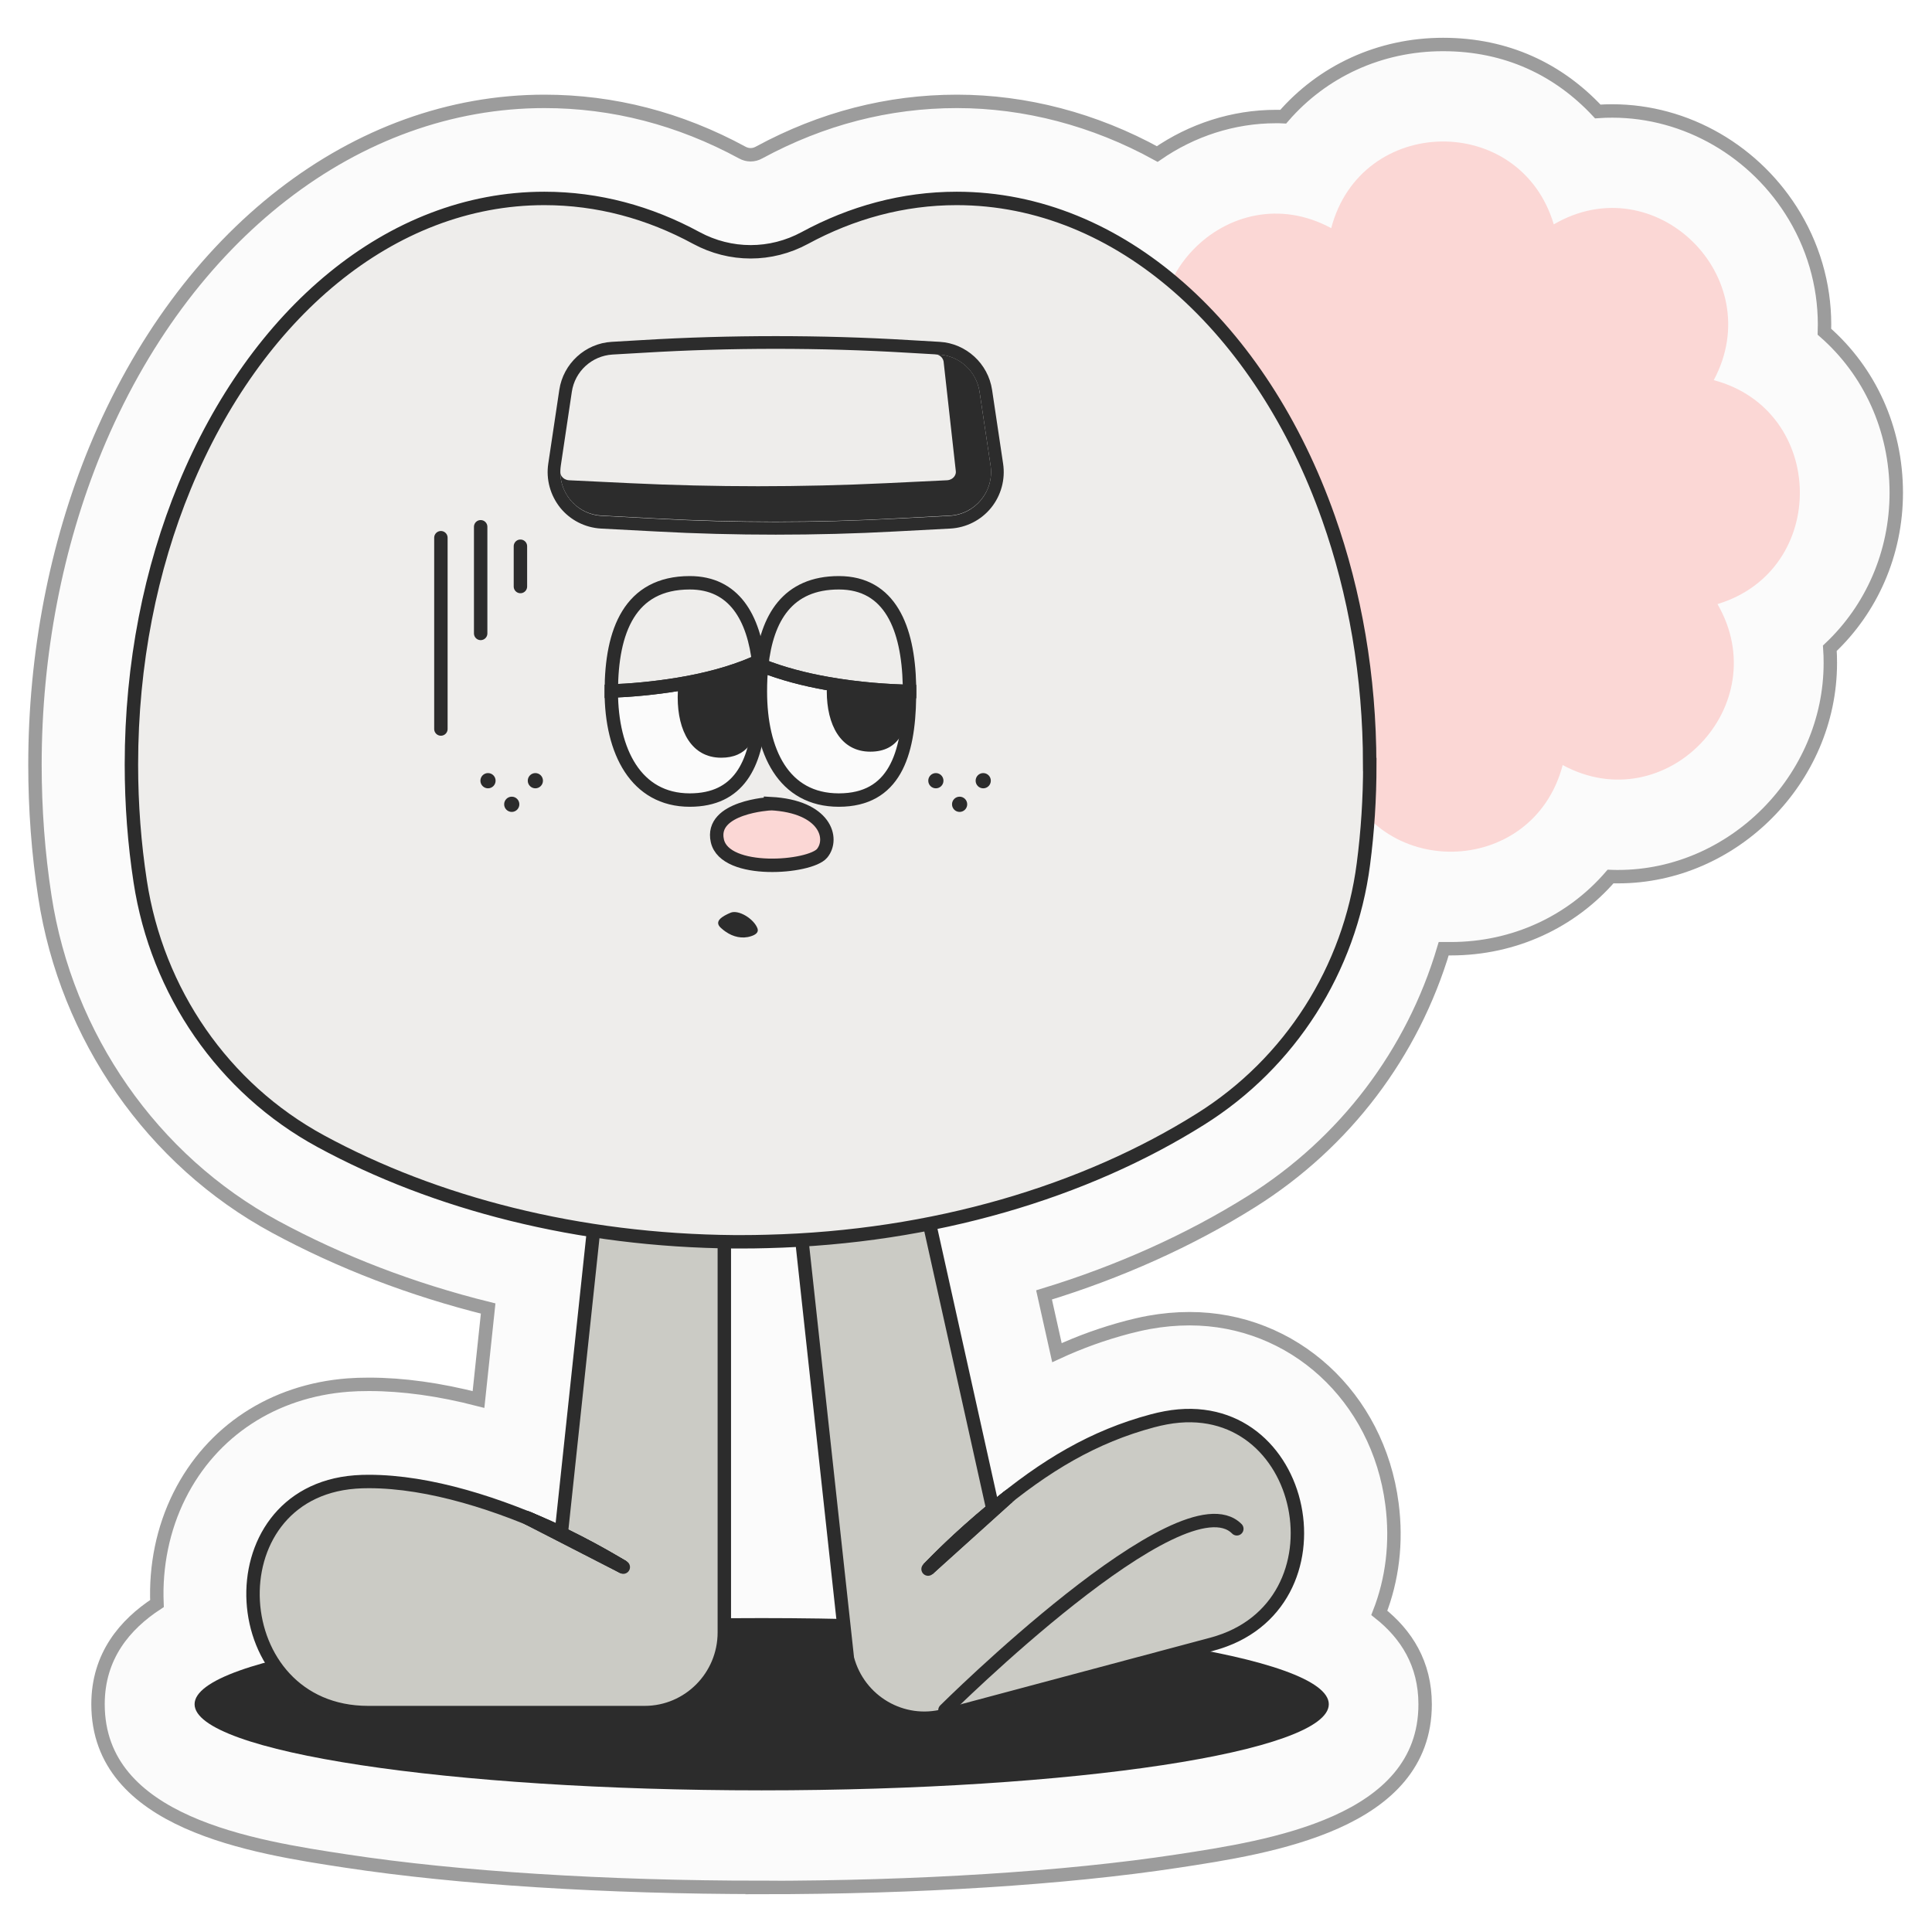 <svg width="144" height="144" viewBox="0 0 144 144" fill="none" xmlns="http://www.w3.org/2000/svg">
<g filter="url(#filter0_d_40000173_3694)">
<path d="M57.772 139.675C46.136 139.675 35.137 138.979 26.807 137.713C19.888 136.664 8.306 134.901 8.306 126.022C8.306 122.424 10.319 120.073 12.7 118.518C12.583 115.733 13.14 112.939 14.38 110.462C16.788 105.661 21.371 102.659 26.933 102.234C27.392 102.198 27.913 102.18 28.497 102.18C31.031 102.18 33.762 102.56 36.665 103.31L37.384 96.529C31.696 95.118 26.376 93.075 21.497 90.435C12.358 85.489 5.942 76.276 4.343 65.815C3.849 62.614 3.606 59.314 3.606 55.995C3.606 47.777 5.17 39.657 8.117 32.496C14.722 16.493 27.535 6.556 41.58 6.556C46.702 6.556 51.662 7.84 56.326 10.372C56.523 10.48 56.73 10.535 56.946 10.535C57.161 10.535 57.377 10.48 57.584 10.363C62.256 7.831 67.207 6.556 72.32 6.556C77.433 6.556 82.573 7.903 87.255 10.48C89.834 8.699 92.907 7.686 96.097 7.686C96.285 7.686 96.465 7.686 96.645 7.696C99.556 4.332 103.815 2.316 108.56 2.316C113.304 2.316 117.177 4.187 120.089 7.307C120.448 7.28 120.817 7.271 121.176 7.271C126.684 7.271 131.887 10.281 134.771 15.137C136.344 17.786 137.081 20.761 136.982 23.726C140.334 26.656 142.337 30.941 142.337 35.724C142.337 40.254 140.486 44.395 137.386 47.316C137.413 47.686 137.422 48.048 137.422 48.419C137.422 57.053 130.18 64.341 121.607 64.341C121.419 64.341 121.23 64.341 121.041 64.332C118.13 67.695 113.871 69.712 109.135 69.712C108.955 69.712 108.785 69.712 108.605 69.712C106.296 77.487 101.255 84.178 94.282 88.554C89.672 91.448 84.415 93.807 78.817 95.516L79.778 99.82C81.495 99.024 83.238 98.4 85.053 97.921C85.52 97.804 86.06 97.668 86.662 97.56C87.668 97.379 88.674 97.288 89.663 97.288C97.373 97.288 103.717 103.093 104.75 111.095C105.127 113.988 104.768 116.755 103.806 119.214C105.828 120.814 107.221 123.003 107.221 126.031C107.221 134.91 95.647 136.673 88.728 137.722C80.399 138.988 69.4 139.684 57.763 139.684L57.772 139.675Z" fill="#FBFBFB" stroke="#9C9C9C" stroke-miterlimit="10"/>
<path d="M117.474 56.023C115.254 64.486 103.384 64.684 100.886 56.303C93.365 60.706 84.838 52.406 88.962 44.694C80.551 42.46 80.354 30.516 88.683 28.003C84.307 20.435 92.556 11.855 100.221 16.005C102.441 7.542 114.311 7.343 116.809 15.724C124.33 11.321 132.857 19.621 128.733 27.334C137.144 29.567 137.341 41.511 129.011 44.025C133.388 51.592 125.139 60.173 117.474 56.023Z" fill="#FBD7D5"/>
<path d="M57.772 132.442C81.117 132.442 100.041 129.568 100.041 126.022C100.041 122.477 81.117 119.603 57.772 119.603C34.428 119.603 15.503 122.477 15.503 126.022C15.503 129.568 34.428 132.442 57.772 132.442Z" fill="#2C2C2C"/>
<path d="M54.987 60.372V120.67C54.987 123.97 52.327 126.646 49.047 126.646H28.443C17.651 126.646 16.707 110.281 27.472 109.458C27.805 109.431 28.146 109.422 28.497 109.422C33.016 109.422 38.228 111.095 42.838 113.247L48.472 60.381H54.987V60.372Z" fill="#CBCBC5" stroke="#2C2C2C" stroke-miterlimit="10"/>
<path d="M47.456 115.805C46.486 115.245 44.338 113.907 40.223 112.098L47.456 115.805Z" fill="#CBCBC5"/>
<path d="M47.456 115.805C46.486 115.245 44.338 113.907 40.223 112.098" stroke="#2C2C2C" stroke-miterlimit="10" stroke-linecap="round"/>
<path d="M57.772 63.925L64.161 122.623C65.005 125.814 68.249 127.713 71.421 126.863L91.334 121.547C101.766 118.762 98.504 102.704 87.892 104.675C87.559 104.738 87.227 104.811 86.895 104.901C82.528 106.068 78.915 108.21 75.006 111.483L64.062 62.243L57.763 63.925H57.772Z" fill="#CBCBC5" stroke="#2C2C2C" stroke-miterlimit="10"/>
<path d="M70.173 115.95C70.963 115.154 72.707 113.31 76.22 110.498L70.173 115.95Z" fill="#CBCBC5"/>
<path d="M70.173 115.95C70.963 115.154 72.707 113.31 76.22 110.498" stroke="#2C2C2C" stroke-miterlimit="10" stroke-linecap="round"/>
<path d="M47.457 115.805L40.341 112.153C44.384 113.934 46.496 115.254 47.457 115.805Z" fill="#FBFBFB" stroke="#2C2C2C" stroke-miterlimit="10"/>
<path d="M47.457 115.805L40.341 112.153C44.384 113.934 46.496 115.254 47.457 115.805Z" fill="#FBFBFB" stroke="#2C2C2C" stroke-miterlimit="10" stroke-linecap="round"/>
<path d="M76.13 110.579L70.173 115.95C70.865 115.254 72.293 113.753 75.016 111.484C75.357 111.203 75.735 110.896 76.13 110.579Z" fill="#FBFBFB" stroke="#2C2C2C" stroke-miterlimit="10"/>
<path d="M76.13 110.579L70.173 115.95C70.865 115.254 72.293 113.753 75.016 111.484C75.357 111.203 75.735 110.896 76.13 110.579Z" fill="#FBFBFB" stroke="#2C2C2C" stroke-miterlimit="10" stroke-linecap="round"/>
<path d="M71.431 126.465C71.431 126.465 89.142 108.861 93.186 112.948" stroke="#2C2C2C" stroke-miterlimit="10" stroke-linecap="round"/>
<path d="M103.097 55.986C103.097 58.518 102.935 60.995 102.62 63.401C101.605 71.249 97.166 78.22 90.49 82.406C81.872 87.822 70.595 91.222 58.177 91.529C57.548 91.547 56.919 91.556 56.281 91.556H55.733C44.123 91.466 33.43 88.69 24.912 84.061C17.633 80.109 12.709 72.921 11.451 64.703C11.02 61.891 10.795 58.97 10.795 55.986C10.795 48.455 12.233 41.384 14.758 35.263C20.041 22.442 30.069 13.79 41.571 13.79C45.57 13.79 49.389 14.829 52.902 16.737C55.445 18.111 58.455 18.111 60.989 16.737C64.494 14.838 68.313 13.79 72.302 13.79C84.496 13.79 95.037 23.509 100.015 37.596C101.982 43.157 103.088 49.395 103.088 55.986H103.097Z" fill="#EEEDEB" stroke="#2C2C2C" stroke-miterlimit="10"/>
<path d="M57.674 50.534V50.823C57.674 51.003 57.665 51.184 57.665 51.364V51.445C57.647 51.689 57.638 51.932 57.62 52.166C57.62 52.248 57.611 52.32 57.602 52.392C57.324 55.972 56.075 58.632 52.41 58.632C48.404 58.632 46.562 55.007 46.562 50.534V50.507C47.946 50.453 49.706 50.309 51.557 50.002C53.479 49.687 55.492 49.182 57.288 48.397H57.297C57.387 48.442 57.477 48.478 57.566 48.514C57.638 49.164 57.674 49.84 57.674 50.534Z" fill="#FBFBFB" stroke="#2C2C2C" stroke-miterlimit="10"/>
<path d="M68.795 50.534C68.795 50.688 68.795 50.841 68.786 50.994C68.723 55.251 67.654 58.632 63.522 58.632C59.39 58.632 57.674 55.007 57.674 50.534C57.674 49.867 57.701 49.227 57.773 48.605C59.318 49.218 61.007 49.651 62.642 49.939C64.995 50.363 67.241 50.498 68.795 50.534Z" fill="#FBFBFB" stroke="#2C2C2C" stroke-miterlimit="10"/>
<path d="M57.567 48.514C57.477 48.478 57.387 48.442 57.297 48.397H57.288C55.492 49.182 53.48 49.687 51.557 50.002C49.707 50.309 47.946 50.453 46.563 50.507C46.572 46.044 47.928 42.437 52.411 42.437C55.707 42.437 57.19 45.016 57.567 48.514Z" stroke="#2C2C2C" stroke-miterlimit="10"/>
<path d="M57.674 50.823V50.985C57.674 51.111 57.674 51.238 57.665 51.364V51.445C57.647 51.689 57.638 51.932 57.62 52.166C57.62 52.248 57.611 52.32 57.602 52.392C57.387 54.186 56.659 55.476 54.755 55.476C52.536 55.476 51.512 53.465 51.512 50.985C51.512 50.652 51.53 50.318 51.557 50.002C53.479 49.687 55.491 49.182 57.288 48.397H57.297C57.548 49.083 57.665 49.921 57.674 50.823Z" fill="#2C2C2C"/>
<path d="M68.795 50.534C68.795 50.688 68.795 50.841 68.786 50.994C68.714 53.258 68.085 55.025 65.867 55.025C63.648 55.025 62.624 53.014 62.624 50.534C62.624 50.336 62.633 50.138 62.642 49.939C64.995 50.363 67.241 50.498 68.795 50.534Z" fill="#2C2C2C"/>
<path d="M68.795 50.534C67.241 50.498 64.995 50.363 62.642 49.939C61.007 49.651 59.318 49.218 57.773 48.605C58.15 45.061 59.704 42.437 63.522 42.437C67.34 42.437 68.687 45.8 68.786 50.047C68.795 50.21 68.795 50.372 68.795 50.534Z" stroke="#2C2C2C" stroke-miterlimit="10"/>
<path d="M58.429 58.903C58.429 58.903 53.893 59.137 54.468 61.671C55.042 64.205 61.375 63.682 62.274 62.6C63.172 61.517 62.543 59.11 58.429 58.894V58.903Z" fill="#FBD7D5" stroke="#2C2C2C" stroke-miterlimit="10"/>
<path d="M37.373 57.757C37.686 57.757 37.939 57.503 37.939 57.189C37.939 56.875 37.686 56.621 37.373 56.621C37.061 56.621 36.807 56.875 36.807 57.189C36.807 57.503 37.061 57.757 37.373 57.757Z" fill="#2C2C2C"/>
<path d="M40.903 57.757C41.216 57.757 41.469 57.503 41.469 57.189C41.469 56.875 41.216 56.621 40.903 56.621C40.591 56.621 40.337 56.875 40.337 57.189C40.337 57.503 40.591 57.757 40.903 57.757Z" fill="#2C2C2C"/>
<path d="M39.143 59.516C39.456 59.516 39.709 59.261 39.709 58.948C39.709 58.634 39.456 58.38 39.143 58.38C38.831 58.38 38.577 58.634 38.577 58.948C38.577 59.261 38.831 59.516 39.143 59.516Z" fill="#2C2C2C"/>
<path d="M70.754 57.757C71.067 57.757 71.32 57.503 71.32 57.189C71.32 56.875 71.067 56.621 70.754 56.621C70.441 56.621 70.188 56.875 70.188 57.189C70.188 57.503 70.441 57.757 70.754 57.757Z" fill="#2C2C2C"/>
<path d="M74.284 57.757C74.597 57.757 74.85 57.503 74.85 57.189C74.85 56.875 74.597 56.621 74.284 56.621C73.971 56.621 73.718 56.875 73.718 57.189C73.718 57.503 73.971 57.757 74.284 57.757Z" fill="#2C2C2C"/>
<path d="M72.524 59.516C72.836 59.516 73.09 59.261 73.09 58.948C73.09 58.634 72.836 58.38 72.524 58.38C72.211 58.38 71.958 58.634 71.958 58.948C71.958 59.261 72.211 59.516 72.524 59.516Z" fill="#2C2C2C"/>
<path d="M55.088 68.442C55.635 68.831 56.324 68.992 56.966 68.783C57.306 68.679 57.57 68.499 57.457 68.196C57.193 67.485 56.041 66.775 55.447 67.031C54.852 67.286 54.173 67.665 54.739 68.167C54.852 68.272 54.975 68.366 55.097 68.452L55.088 68.442Z" fill="#2C2C2C"/>
</g>
<path d="M57.815 26C61.109 26 64.393 26.095 67.687 26.294L69.98 26.426C71.519 26.521 72.774 27.677 73.01 29.202L73.831 34.697C74.114 36.601 72.708 38.344 70.782 38.448L66.639 38.666C63.695 38.818 60.76 38.903 57.815 38.903C54.871 38.903 51.926 38.827 48.991 38.666L44.848 38.448C42.932 38.344 41.517 36.611 41.8 34.697L42.621 29.202C42.847 27.677 44.112 26.521 45.65 26.426L47.944 26.294C51.228 26.095 54.522 26 57.815 26ZM57.815 25.053C54.522 25.053 51.181 25.147 47.887 25.346L45.594 25.479C43.621 25.593 41.979 27.099 41.687 29.06L40.865 34.555C40.686 35.73 41.017 36.923 41.762 37.852C42.508 38.77 43.612 39.33 44.791 39.396L48.934 39.614C51.879 39.775 54.861 39.85 57.815 39.85C60.769 39.85 63.751 39.775 66.696 39.614L70.839 39.396C72.019 39.33 73.123 38.77 73.868 37.852C74.614 36.933 74.944 35.73 74.765 34.555L73.944 29.06C73.651 27.099 72.009 25.593 70.037 25.479L67.743 25.346C64.45 25.147 61.118 25.053 57.815 25.053Z" fill="#2C2C2C"/>
<path d="M69.99 26.426C71.519 26.512 72.783 27.677 73.01 29.193L73.831 34.687C74.123 36.592 72.698 38.335 70.782 38.429L66.639 38.647C60.76 38.96 54.871 38.96 48.982 38.647L44.848 38.429C43.084 38.344 41.762 36.885 41.762 35.18C41.762 35.35 41.838 35.483 41.913 35.559C41.998 35.663 42.159 35.777 42.413 35.796L46.962 36.014C50.124 36.165 53.333 36.241 56.504 36.241C59.675 36.241 62.883 36.165 66.045 36.014L70.594 35.796C70.849 35.777 71 35.663 71.094 35.559C71.179 35.464 71.273 35.294 71.236 35.076L70.329 26.938C70.273 26.644 70.018 26.417 69.688 26.398H69.99V26.426Z" fill="#2C2C2C"/>
<path d="M32.862 40.078V54.336" stroke="#2C2C2C" stroke-miterlimit="10" stroke-linecap="round"/>
<path d="M35.826 39.263V47.212" stroke="#2C2C2C" stroke-miterlimit="10" stroke-linecap="round"/>
<path d="M38.789 40.713V43.716" stroke="#2C2C2C" stroke-miterlimit="10" stroke-linecap="round"/>
<defs>
<filter id="filter0_d_40000173_3694" x="0.106" y="0.816" width="143.731" height="142.368" filterUnits="userSpaceOnUse" color-interpolation-filters="sRGB">
<feFlood flood-opacity="0" result="BackgroundImageFix"/>
<feColorMatrix in="SourceAlpha" type="matrix" values="0 0 0 0 0 0 0 0 0 0 0 0 0 0 0 0 0 0 127 0" result="hardAlpha"/>
<feOffset dx="-1" dy="1"/>
<feGaussianBlur stdDeviation="1"/>
<feComposite in2="hardAlpha" operator="out"/>
<feColorMatrix type="matrix" values="0 0 0 0 0 0 0 0 0 0 0 0 0 0 0 0 0 0 0.25 0"/>
<feBlend mode="normal" in2="BackgroundImageFix" result="effect1_dropShadow_40000173_3694"/>
<feBlend mode="normal" in="SourceGraphic" in2="effect1_dropShadow_40000173_3694" result="shape"/>
</filter>
</defs>
</svg>
